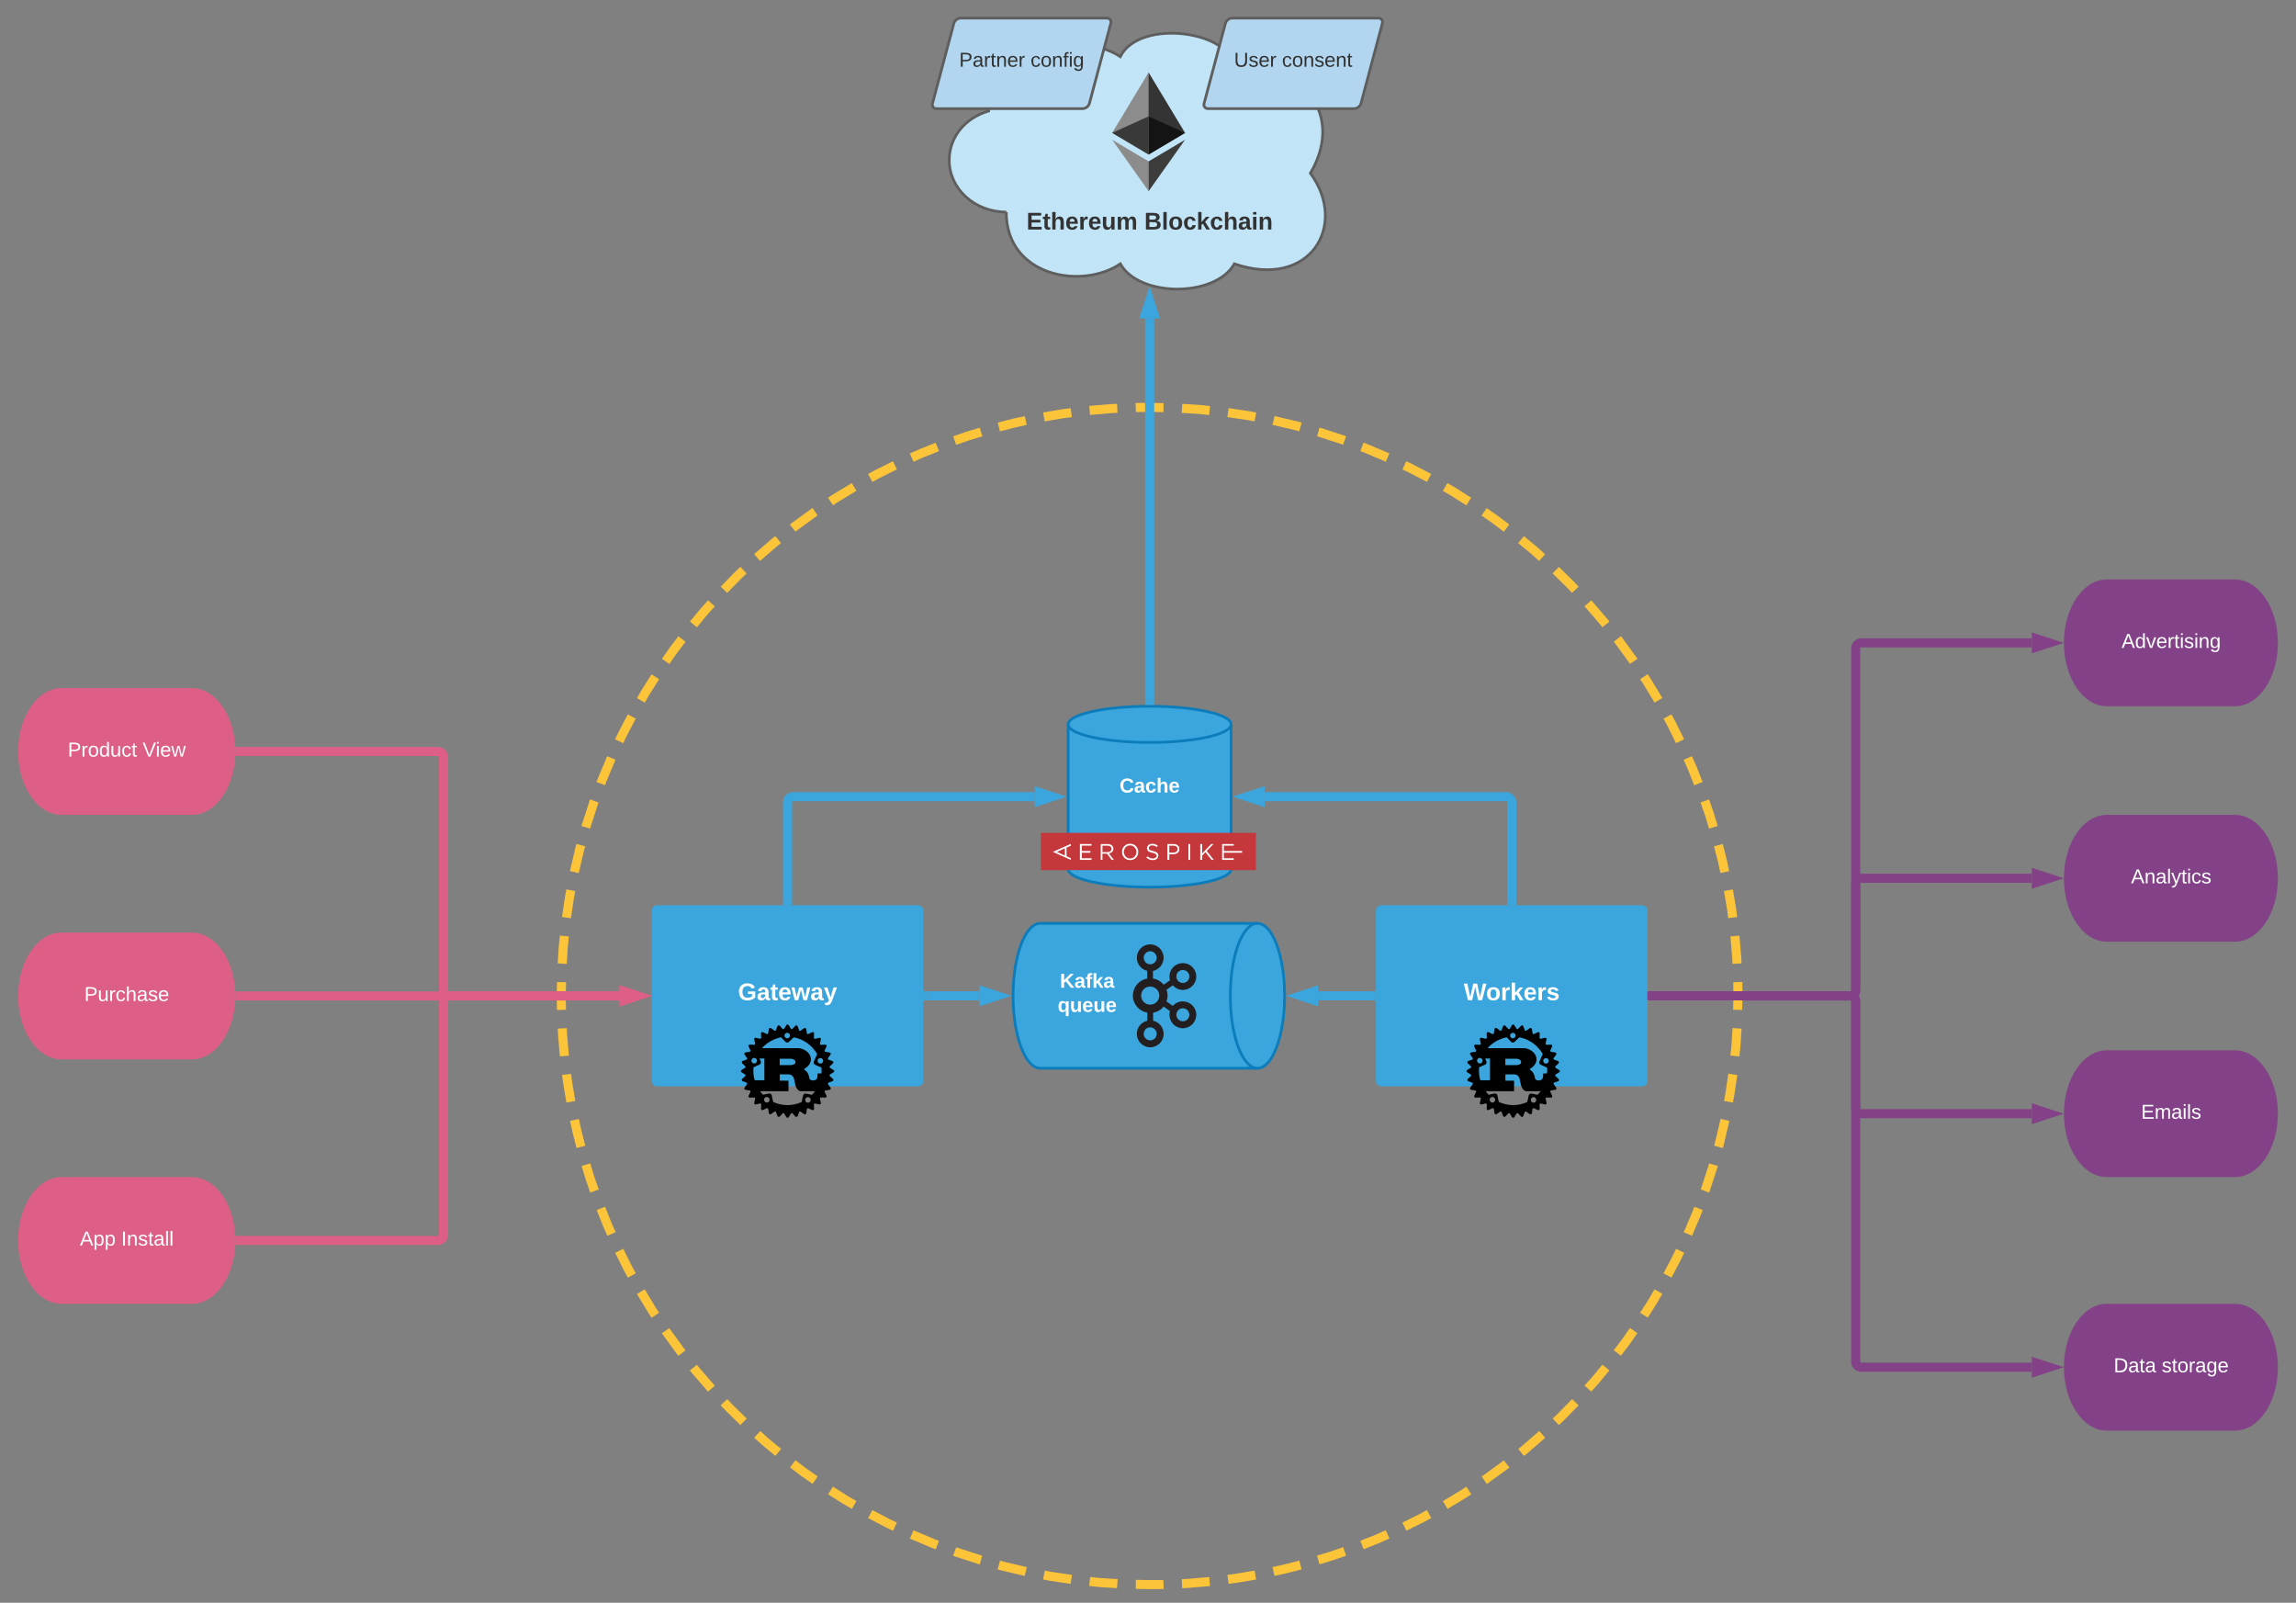 <svg xmlns="http://www.w3.org/2000/svg" xmlns:xlink="http://www.w3.org/1999/xlink" xmlns:lucid="lucid" width="2536.38" height="1770.1"><rect width="100%" height="100%" fill="#808080" stroke="none"/><g transform="translate(-80 500)" lucid:page-tab-id="0_0"><path d="M2000 600c0 359.04-291 650.1-650 650.1S700 959.04 700 600 991-50.1 1350-50.1s650 291.06 650 650.1z" fill-opacity="0"/><path d="M1998.92 635.72l-1.23 19.43-1.17 11.1m-2.32 20.3l-3.33 22.68-1.45 7.57m-3.87 20.05l-5.94 25.34-1.23 4.43m-5.5 19.67l-.53 1.92-8.35 25.7-.57 1.5m-7.12 19.16l-1.73 4.67-9.94 23.64m-8.64 18.5l-3.46 7.32-10.44 19.98m-10.05 17.78l-5.7 9.86-10.3 16.25m-11.38 16.94l-8.5 12.22-9.52 12.55m-12.64 16.05l-11.8 14.27-8.1 9m-13.82 15.03l-15.57 15.9-6.1 5.74m-14.93 13.93L1764 1101.2l-3.65 2.9m-16 12.68l-1.77 1.4-22.1 16.06-.88.58m-17.02 11.3l-4.8 3.2-21.27 12.88m-17.84 9.92l-8 4.4-19.26 9.56m-18.56 8.52l-11.2 4.98-17.08 6.77m-19.17 7.06l-14.4 5.02-14.74 4.45m-19.65 5.55l-17.63 4.52-12.15 2.6m-20.02 4l-21.06 3.56-9.2 1.16m-20.28 2.46l-24.84 2.08-5.7.24m-20.4.85l-1.45.05-13.87.15-15.3-.32m-20.42-.76l-19.4-1.23-11.13-1.18m-20.3-2.3l-22.63-3.35-7.62-1.45m-20.05-3.88l-25.27-5.92-4.5-1.26m-19.67-5.5l-1.84-.5-25.68-8.35-1.6-.6m-19.15-7.1l-4.58-1.7-23.74-10m-18.5-8.64l-7.2-3.4-20.1-10.5m-17.76-10.04l-9.75-5.63-16.37-10.4m-16.96-11.38l-12.1-8.4-12.66-9.62m-16.02-12.64l-14.16-11.72-9.1-8.2m-15.04-13.83l-15.8-15.45-5.83-6.22m-13.93-14.93l-16.87-19.55-3-3.77m-12.68-16l-1.3-1.67-16.07-22.1-.67-1m-11.3-17l-3.12-4.7-12.94-21.38m-9.92-17.85l-4.33-7.88-9.6-19.4m-8.53-18.55l-4.93-11.1-6.8-17.2m-7.06-19.15l-5-14.3-4.46-14.83m-5.55-19.66l-4.5-17.56-2.6-12.22m-4-20.02l-3.56-21-1.16-9.26m-2.46-20.28l-2.08-24.82-.24-5.72m-.85-20.4l-.05-1.45L700 600l.32-15.3m.76-20.42l1.23-19.43 1.17-11.1m2.32-20.3l3.33-22.68 1.45-7.57m3.87-20.05l5.94-25.34 1.23-4.43m5.5-19.67l.53-1.92 8.35-25.7.57-1.5m7.12-19.16l1.73-4.67 9.94-23.64m8.64-18.5l3.46-7.32 10.44-19.98m10.05-17.78l5.7-9.86 10.3-16.25m11.38-16.94l8.5-12.22 9.52-12.55M846 189.64l11.8-14.27 8.1-9m13.82-15.03l15.57-15.9 6.1-5.74m14.93-13.93L936 98.8l3.65-2.9m16-12.68l1.77-1.4 22.1-16.06.88-.58m17.02-11.3l4.8-3.2 21.27-12.88m17.84-9.92l8-4.4 19.26-9.56m18.56-8.52l11.2-4.98 17.08-6.77m19.17-7.06l14.4-5.02 14.74-4.45m19.65-5.55l17.63-4.52 12.15-2.6m20.02-4l21.06-3.56 9.2-1.16m20.28-2.46l24.84-2.08 5.7-.24m20.4-.85l1.45-.05 13.87-.15 15.3.32m20.42.76l19.4 1.23 11.13 1.18m20.3 2.3l22.63 3.35 7.62 1.45m20.05 3.88l25.27 5.92 4.5 1.26m19.67 5.5l1.84.5 25.68 8.35 1.6.6m19.15 7.1l4.58 1.7 23.74 10m18.5 8.64l7.2 3.4 20.1 10.5m17.76 10.04l9.75 5.63 16.37 10.4m16.96 11.38l12.1 8.4 12.66 9.62m16.02 12.64l14.16 11.72 9.1 8.2m15.04 13.83l15.8 15.45 5.83 6.22m13.93 14.93l16.87 19.55 3 3.77m12.68 16l1.3 1.67 16.07 22.1.67 1m11.3 17l3.12 4.7 12.94 21.38m9.92 17.85l4.33 7.88 9.6 19.4m8.53 18.55l4.93 11.1 6.8 17.2m7.06 19.15l5 14.3 4.46 14.83m5.55 19.66l4.5 17.56 2.6 12.22m4 20.02l3.56 21 1.16 9.26m2.46 20.28l2.08 24.82.24 5.72m.85 20.4l.05 1.45.15 13.87-.32 15.3" stroke="#fcc438" stroke-width="10" fill="none"/><path d="M800 505.8c0-3.3 2.7-6 6-6h288c3.3 0 6 2.7 6 6v188c0 3.32-2.7 6-6 6H806c-3.3 0-6-2.68-6-6z" fill="#3aa6dd"/><use xlink:href="#a" transform="matrix(1,0,0,1,812,511.802) translate(83.222 92.833)"/><path d="M345 600h419.55" stroke="#de5f85" stroke-width="10" fill="none"/><path d="M345.13 605h-5.3l.17-5-.18-5h5.3z" fill="#de5f85"/><path d="M783.82 600l-14.27 4.63v-9.27z" stroke="#de5f85" stroke-width="10" fill="#de5f85"/><path d="M1469.12 519.8c16.57 0 30 35.82 30 80s-13.43 80-30 80h-240c-16.57 0-30-35.82-30-80s13.43-80 30-80z" stroke="#0c7cba" stroke-width="3" fill="#3aa6dd"/><path d="M1469.12 679.8c-16.57 0-30-35.82-30-80s13.43-80 30-80" stroke="#0c7cba" stroke-width="3" fill="none"/><path d="M1105 599.8h57.18" stroke="#3aa6dd" stroke-width="10" fill="none"/><path d="M1105.13 604.8H1100v-10h5.13z" fill="#3aa6dd"/><path d="M1181.44 599.8l-14.26 4.64v-9.27z" stroke="#3aa6dd" stroke-width="10" fill="#3aa6dd"/><path d="M1600 505.8c0-3.3 2.7-6 6-6h288c3.3 0 6 2.7 6 6v188c0 3.32-2.7 6-6 6h-288c-3.3 0-6-2.68-6-6z" fill="#3aa6dd"/><use xlink:href="#b" transform="matrix(1,0,0,1,1612,511.802) translate(85 92.833)"/><path d="M1595 599.8h-58.93" stroke="#3aa6dd" stroke-width="10" fill="none"/><path d="M1600 604.8h-5.13v-10h5.13z" fill="#3aa6dd"/><path d="M1516.8 599.8l14.27-4.63v9.27z" stroke="#3aa6dd" stroke-width="10" fill="#3aa6dd"/><path d="M345 330h219c3.3 0 6 2.7 6 6v257.8c0 3.32 2.7 6 6 6h188.55" stroke="#de5f85" stroke-width="10" fill="none"/><path d="M345.13 335h-5.3l.17-5-.18-5h5.3z" fill="#de5f85"/><path d="M783.82 599.8l-14.27 4.64v-9.27z" stroke="#de5f85" stroke-width="10" fill="#de5f85"/><path d="M1440 459.82c0 11.04-40.3 19.98-90 19.98s-90-8.94-90-19.98V299.98c0-11.03 40.3-19.98 90-19.98s90 8.95 90 19.98z" stroke="#0c7cba" stroke-width="3" fill="#3aa6dd"/><path d="M1440 299.98c0 11.03-40.3 19.98-90 19.98s-90-8.95-90-19.98" stroke="#0c7cba" stroke-width="3" fill="none"/><path d="M1191.6-265.8c-34.8 0-63-25.6-63-57.2 0-25.27 17.05-46.58 43.53-54.4-1.53-74.3 103.47-88.6 145.47-60 21-42.9 126-28.6 126 14.3 63-14.3 126 42.9 84 114.4 42 57.2 0 128.7-84 100.1-21 37.18-105 37.18-126 0-42 28.6-126 14.3-126-57.2z" stroke="#5e5e5e" stroke-width="3" fill="#c1e4f7"/><path d="M292 260c26.5 0 48 31.34 48 70s-21.5 70-48 70H148c-26.5 0-48-31.34-48-70s21.5-70 48-70z" fill="#de5f85"/><use xlink:href="#c" transform="matrix(1,0,0,1,105,265) translate(49.877 70.59)"/><use xlink:href="#d" transform="matrix(1,0,0,1,105,265) translate(132.531 70.59)"/><path d="M292 800c26.5 0 48 31.34 48 70s-21.5 70-48 70H148c-26.5 0-48-31.34-48-70s21.5-70 48-70z" fill="#de5f85"/><use xlink:href="#e" transform="matrix(1,0,0,1,105,805) translate(63.21 70.59)"/><use xlink:href="#f" transform="matrix(1,0,0,1,105,805) translate(108.889 70.59)"/><path d="M345 870h219c3.3 0 6-2.7 6-6V605.8c0-3.3 2.7-6 6-6h188.55" stroke="#de5f85" stroke-width="10" fill="none"/><path d="M345.13 875h-5.3l.17-5-.18-5h5.3z" fill="#de5f85"/><path d="M783.82 599.8l-14.27 4.64v-9.27z" stroke="#de5f85" stroke-width="10" fill="#de5f85"/><path d="M292 530c26.5 0 48 31.34 48 70s-21.5 70-48 70H148c-26.5 0-48-31.34-48-70s21.5-70 48-70z" fill="#de5f85"/><use xlink:href="#g" transform="matrix(1,0,0,1,105,535) translate(68.117 70.59)"/><path d="M1133.72-474.2c.85-3.2 4.23-5.8 7.54-5.8h161.34c3.3 0 5.3 2.6 4.45 5.8l-23.58 88.4c-.85 3.2-4.23 5.8-7.54 5.8H1114.6c-3.32 0-5.3-2.6-4.46-5.8z" stroke="#5e5e5e" stroke-width="3" fill="#b2d6ef"/><use xlink:href="#h" transform="matrix(1,0,0,1,1113.596,-475) translate(25.962 48.715)"/><use xlink:href="#i" transform="matrix(1,0,0,1,1113.596,-475) translate(104.851 48.715)"/><path d="M1433.72-474.2c.85-3.2 4.23-5.8 7.54-5.8h161.34c3.3 0 5.3 2.6 4.45 5.8l-23.58 88.4c-.85 3.2-4.23 5.8-7.54 5.8H1414.6c-3.32 0-5.3-2.6-4.46-5.8z" stroke="#5e5e5e" stroke-width="3" fill="#b2d6ef"/><use xlink:href="#j" transform="matrix(1,0,0,1,1413.596,-475) translate(29.635 48.715)"/><use xlink:href="#k" transform="matrix(1,0,0,1,1413.596,-475) translate(82.598 48.715)"/><path d="M950 494.8V385.9c0-3.3 2.7-6 6-6h267.05" stroke="#3aa6dd" stroke-width="10" fill="none"/><path d="M955 499.8h-10v-5.13h10z" fill="#3aa6dd"/><path d="M1242.32 379.9l-14.27 4.64v-9.27z" stroke="#3aa6dd" stroke-width="10" fill="#3aa6dd"/><path d="M1750 494.8V385.9c0-3.3-2.7-6-6-6h-267.05" stroke="#3aa6dd" stroke-width="10" fill="none"/><path d="M1755 499.8h-10v-5.13h10z" fill="#3aa6dd"/><path d="M1457.68 379.9l14.27-4.63v9.27z" stroke="#3aa6dd" stroke-width="10" fill="#3aa6dd"/><path d="M2549.1 140c26.1 0 47.28 31.34 47.28 70s-21.17 70-47.28 70h-141.82c-26.1 0-47.28-31.34-47.28-70s21.17-70 47.28-70z" fill="#834187"/><use xlink:href="#l" transform="matrix(1,0,0,1,2365,145) translate(58.654 70.59)"/><path d="M2549.1 400c26.1 0 47.28 31.34 47.28 70s-21.17 70-47.28 70h-141.82c-26.1 0-47.28-31.34-47.28-70s21.17-70 47.28-70z" fill="#834187"/><use xlink:href="#m" transform="matrix(1,0,0,1,2365,405) translate(69.117 70.59)"/><path d="M2549.1 660c26.1 0 47.28 31.34 47.28 70s-21.17 70-47.28 70h-141.82c-26.1 0-47.28-31.34-47.28-70s21.17-70 47.28-70z" fill="#834187"/><use xlink:href="#n" transform="matrix(1,0,0,1,2365,665) translate(80.259 70.59)"/><path d="M1905 599.8h219c3.3 0 6-2.68 6-6V216c0-3.3 2.7-6 6-6h188.55" stroke="#834187" stroke-width="10" fill="none"/><path d="M1905.13 604.8H1900v-10h5.13z" fill="#834187"/><path d="M2343.82 210l-14.27 4.64v-9.28z" stroke="#834187" stroke-width="10" fill="#834187"/><path d="M2010 600h114c3.3 0 6-2.7 6-6V476c0-3.3 2.7-6 6-6h188.55" stroke="#834187" stroke-width="10" fill="none"/><path d="M2010.13 605h-5.23l.1-4.97-.05-5.03h5.18z" fill="#834187"/><path d="M2343.82 470l-14.27 4.64v-9.28z" stroke="#834187" stroke-width="10" fill="#834187"/><path d="M1905 599.8h219c3.3 0 6 2.7 6 6V724c0 3.3 2.7 6 6 6h188.55" stroke="#834187" stroke-width="10" fill="none"/><path d="M1905.13 604.8H1900v-10h5.13z" fill="#834187"/><path d="M2343.82 730l-14.27 4.64v-9.28z" stroke="#834187" stroke-width="10" fill="#834187"/><path d="M1348.86-420l-.88 3.02v86.7l.88.9 40.27-23.86-40.27-66.76z" stroke="#000" stroke-opacity="0" fill="#343434"/><path d="M1348.86-420l-40.26 66.76 40.26 23.87V-420z" stroke="#000" stroke-opacity="0" fill="#8c8c8c"/><path d="M1348.86-321.77l-.48.53v30.95l.48 1.45 40.27-56.8-40.27 23.88z" stroke="#000" stroke-opacity="0" fill="#3c3c3b"/><path d="M1348.86-288.85v-32.92l-40.26-23.87 40.26 56.8z" stroke="#000" stroke-opacity="0" fill="#8c8c8c"/><path d="M1348.86-329.37l40.27-23.87-40.27-18.23v42.1z" stroke="#000" stroke-opacity="0" fill="#141414"/><path d="M1308.6-353.24l40.26 23.87v-42.1l-40.26 18.23z" stroke="#000" stroke-opacity="0" fill="#393939"/><path d="M1350 273.5v-421.7" stroke="#3aa6dd" stroke-width="10" fill="none"/><path d="M1355 278.64l-5-.14-5 .04v-5.17h10z" fill="#3aa6dd"/><path d="M1350-167.48l4.64 14.27h-9.28z" stroke="#3aa6dd" stroke-width="10" fill="#3aa6dd"/><path d="M1200-282.85c0-3.3 2.7-6 6-6h288c3.3 0 6 2.7 6 6v62c0 3.3-2.7 6-6 6h-288c-3.3 0-6-2.7-6-6z" stroke="#000" stroke-opacity="0" stroke-width="3" fill="#fff" fill-opacity="0"/><use xlink:href="#o" transform="matrix(1,0,0,1,1205,-283.849) translate(8.963 37.333)"/><use xlink:href="#p" transform="matrix(1,0,0,1,1205,-283.849) translate(139.111 37.333)"/><path d="M1000.86 681.82l-4.33-2.7c0-.4-.1-.8-.1-1.22l3.7-3.5c.42-.42.52-.94.42-1.35-.1-.52-.4-.93-.93-1.14l-4.74-1.74c-.1-.4-.2-.83-.42-1.24l3-4.13c.3-.42.4-1.04.2-1.45-.2-.52-.62-.83-1.13-.93l-5.06-.83c-.2-.42-.4-.73-.62-1.14l2.17-4.64c.2-.42.1-1.03-.1-1.45-.3-.4-.83-.62-1.34-.62l-5.06.2c-.3-.4-.62-.7-.83-1.02l1.13-4.95c.1-.52 0-1.04-.4-1.35-.32-.4-.84-.5-1.35-.4l-4.96 1.13c-.3-.3-.72-.52-1.03-.83l.2-5.05c0-.52-.2-1.04-.62-1.35-.52-.2-1.03-.3-1.55-.1l-4.54 2.17c-.42-.2-.83-.4-1.14-.62l-.83-5.06c-.1-.5-.4-.92-.93-1.13-.5-.22-1.03-.1-1.44.2l-4.13 3c-.4-.22-.82-.32-1.23-.43l-1.76-4.74c-.2-.52-.62-.83-1.13-.93-.4-.1-1.02 0-1.33.4l-3.5 3.73c-.42 0-.84-.1-1.25-.1l-2.68-4.34c-.2-.42-.72-.73-1.24-.73s-1.03.3-1.24.72l-2.68 4.32c-.4 0-.93.1-1.34.1l-3.4-3.7c-.42-.42-.93-.52-1.45-.42-.53.1-.94.4-1.04.93l-1.86 4.74c-.4.1-.72.2-1.13.42l-4.13-3c-.4-.3-1.03-.42-1.44-.2-.52.2-.83.6-.93 1.12l-.83 5.06c-.4.2-.72.4-1.13.62l-4.64-2.17c-.4-.2-.92-.1-1.44.1-.4.3-.62.83-.62 1.35l.2 5.05c-.4.3-.7.52-1.02.83l-4.96-1.14c-.5-.1-1.03 0-1.44.4-.3.32-.52.84-.3 1.36l1.13 4.95c-.3.3-.5.62-.82 1.03l-5.06-.2c-.5 0-1.03.2-1.34.6-.3.43-.3 1.04-.1 1.46l2.17 4.64c-.2.4-.42.72-.62 1.13l-5.06.82c-.5.1-.93.4-1.13.93-.2.4-.1 1.03.2 1.44l2.9 4.12c-.1.4-.2.83-.32 1.24l-4.74 1.75c-.52.22-.83.63-.93 1.15-.1.4 0 .93.4 1.34l3.73 3.5c0 .4-.1.82-.1 1.23l-4.34 2.7c-.4.2-.72.7-.72 1.22s.3 1.04.72 1.24l4.33 2.68c0 .4.1.82.1 1.34l-3.7 3.4c-.42.4-.52.93-.42 1.45.1.4.4.92.93 1.03l4.74 1.75.3 1.24-2.88 4.12c-.3.4-.4 1.03-.2 1.44.2.52.62.83 1.13.93l5.06.8c.2.43.4.74.62 1.15l-2.17 4.64c-.2.4-.1 1.02.1 1.44.3.4.83.62 1.34.62l5.06-.2c.3.4.52.7.83 1.02l-1.13 4.95c-.1.52 0 1.04.4 1.35.32.4.84.5 1.35.4l4.96-1.13c.3.3.6.52 1.03.83l-.2 5.05c0 .52.2 1.04.62 1.35.4.2 1.03.3 1.44.1l4.65-2.17c.42.22.73.42 1.14.63l.83 5.06c.1.5.4.9.93 1.12.4.2 1.03.1 1.44-.2l4.13-2.9c.4.1.82.2 1.23.32l1.76 4.74c.2.52.62.83 1.03.93.5.1 1.02 0 1.43-.4l3.5-3.72c.42 0 .84.1 1.25.1l2.68 4.34c.2.4.72.72 1.24.72s1.03-.3 1.24-.72l2.68-4.33c.4 0 .83-.12 1.34-.12l3.4 3.72c.42.4.93.5 1.45.4.42-.1.94-.4 1.04-.92l1.76-4.74 1.23-.3 4.13 2.87c.4.32 1.03.43 1.44.22.52-.2.83-.62.93-1.13l.83-5.07c.4-.2.72-.4 1.13-.62l4.64 2.18c.4.2 1.03.1 1.44-.1.4-.3.62-.83.62-1.35l-.2-5.05c.4-.3.7-.52 1.02-.83l4.96 1.14c.5.1 1.03 0 1.44-.42.3-.3.52-.83.3-1.35l-1.13-4.95c.3-.3.5-.62.82-1.03l5.06.2c.5 0 1.03-.2 1.34-.6.3-.43.3-1.04.1-1.46l-2.17-4.65c.2-.4.42-.72.62-1.14l5.06-.8c.5-.1.93-.42 1.13-.94.2-.4.1-1.03-.2-1.44l-2.9-4.13c.1-.42.2-.84.32-1.25l4.74-1.75c.52-.1.83-.62.93-1.03.1-.52 0-1.04-.4-1.45l-3.73-3.4c0-.52.1-.93.1-1.34l4.34-2.7c.4-.2.72-.7.72-1.23 0-.5-.3-1.03-.72-1.23zm-29 36c-1.64-.4-2.67-2.06-2.36-3.7.4-1.66 1.96-2.7 3.6-2.38 1.66.4 2.8 2.06 2.38 3.7-.3 1.66-1.96 2.7-3.6 2.38zm-1.43-10c-1.55-.3-3 .62-3.3 2.16l-1.55 7.12c-4.75 2.17-10.1 3.4-15.58 3.4-5.67 0-11.04-1.23-15.9-3.5l-1.53-7.22c-.3-1.45-1.86-2.48-3.3-2.07l-6.4 1.35c-1.14-1.23-2.27-2.47-3.2-3.92h30.85c.3 0 .5 0 .5-.3v-10.94c0-.32-.2-.42-.5-.42h-9.08v-6.92h9.8c.82 0 4.74.2 5.98 5.16.4 1.55 1.24 6.5 1.86 8.05.5 1.86 2.9 5.36 5.36 5.36h15.48c.1 0 .3 0 .5-.1-1.02 1.55-2.26 2.9-3.5 4.13l-6.5-1.34zm-42.7 9.8c-1.66.4-3.3-.72-3.62-2.37-.4-1.66.62-3.3 2.28-3.62 1.75-.4 3.3.73 3.7 2.38.32 1.66-.7 3.3-2.36 3.62zm-11.77-47.46c.72 1.55 0 3.4-1.55 4.13-1.54.6-3.3 0-4.02-1.56-.72-1.55 0-3.4 1.55-4.13 1.55-.6 3.3.1 4.03 1.56zm-3.62 8.56l6.6-2.9c1.45-.6 2.07-2.26 1.45-3.7l-1.35-3.1h5.37v24.04H913.7c-1.05-3.3-1.46-6.7-1.46-10.3 0-1.36 0-2.8.2-4.04zm29-2.37v-7.02h12.8c.6 0 4.63.73 4.63 3.72 0 2.47-3.1 3.3-5.57 3.3h-11.87zm46.2 6.4c0 .92 0 1.85-.1 2.78h-3.8c-.42 0-.52.3-.52.72V688c0 4.13-2.38 5.06-4.44 5.27-1.96.3-4.23-.83-4.44-1.96-1.13-6.6-3.1-7.94-6.2-10.4 3.83-2.38 7.75-5.9 7.75-10.74 0-5.16-3.52-8.36-5.9-9.9-3.4-2.28-7.1-2.7-8.14-2.7h-40.03c5.47-6.08 12.9-10.3 21.15-11.96l4.75 4.96c1.03 1.13 2.78 1.23 3.92.1l5.26-5.06c11.05 2.07 20.44 8.98 25.9 18.47l-3.6 8.15c-.73 1.45 0 3.1 1.33 3.72l7.02 3.1c.1 1.23.2 2.47.2 3.7zm-40.02-41.27c1.24-1.14 3.2-1.14 4.34.1 1.23 1.24 1.13 3.2-.1 4.33-1.14 1.15-3.1 1.15-4.34-.1-1.13-1.23-1.03-3.2.1-4.32zm35.9 28.88c.73-1.54 2.48-2.27 4.03-1.54 1.55.62 2.27 2.47 1.65 4.02-.72 1.55-2.58 2.27-4.13 1.55-1.54-.63-2.16-2.5-1.54-4.04z" stroke="#000" stroke-opacity="0" stroke-width="1.36"/><path d="M1386.66 605.94c-4.4 0-8.4 1.93-11.06 5l-7-4.9c.77-2.03 1.2-4.2 1.2-6.47 0-2.27-.43-4.43-1.13-6.47l6.93-4.9c2.73 3.08 6.65 5.12 11.06 5.12 8.2 0 14.84-6.7 14.84-14.9 0-8.17-6.65-14.76-14.84-14.76-8.12 0-14.77 6.6-14.77 14.77 0 1.48.2 2.96.62 4.2l-7 4.9c-2.87-3.53-7.07-6.14-11.83-6.82v-8.4c6.7-1.37 11.75-7.4 11.75-14.55 0-8.18-6.65-14.78-14.84-14.78-8.1 0-14.76 6.6-14.76 14.78 0 7.05 4.9 12.96 11.48 14.43v8.53c-8.96 1.6-15.82 9.44-15.82 18.87 0 9.44 6.93 17.28 15.96 18.87v8.87c-6.65 1.48-11.62 7.4-11.62 14.55 0 8.2 6.65 14.78 14.77 14.78 8.2 0 14.85-6.6 14.85-14.78 0-7.16-4.97-13.07-11.62-14.54v-8.86c4.76-.9 8.6-3.07 11.62-6.82l7 5c-.35 1.25-.56 2.62-.56 4.1 0 8.18 6.64 14.88 14.76 14.88 8.2 0 14.84-6.7 14.84-14.9 0-8.17-6.65-14.76-14.84-14.76zm0-34.67c4 0 7.2 3.2 7.2 7.16 0 3.98-3.2 7.16-7.2 7.16-3.92 0-7.14-3.2-7.14-7.17 0-3.97 3.22-7.16 7.14-7.16zm-43.2-13.52c0-3.86 3.23-7.16 7.15-7.16 4 0 7.22 3.3 7.22 7.15 0 3.98-3.22 7.27-7.2 7.27-3.93 0-7.15-3.3-7.15-7.27zm14.36 84.1c0 3.87-3.22 7.16-7.2 7.16-3.93 0-7.15-3.28-7.15-7.15 0-3.97 3.22-7.27 7.14-7.27 4 0 7.22 3.3 7.22 7.27zm-7.2-32.27c-5.54 0-10.02-4.55-10.02-10 0-5.57 4.48-10 10-10 5.54 0 10.1 4.43 10.1 10 0 5.45-4.56 10-10.1 10zm36.04 18.3c-3.92 0-7.14-3.2-7.14-7.17 0-3.96 3.22-7.15 7.14-7.15 4 0 7.2 3.2 7.2 7.16 0 4-3.2 7.17-7.2 7.17z" stroke="#000" stroke-opacity="0" stroke-width=".6" fill="#231f20"/><path d="M1230 461h237.35v-41.2H1230V461z" stroke="#000" stroke-opacity="0" fill="#c4373a"/><path d="M1256.35 436.9l-8.8 4 8.8 4v-8zm-11.16 4.86l-2.15-.86 2.14-1 17.8-7.94v2.1l-4.76 2.06v9.56l4.75 2.06v2l-17.8-7.98zM1272.96 432.16h12.82v1.8h-10.68v5.95h9.5v1.86h-9.5v6.1h10.68v1.8h-12.82v-17.5zM1303.34 441.1c.7 0 1.2-.08 1.9-.25.47-.16.95-.4 1.42-.74.24-.28.72-.65.95-1.1.25-.45.25-.95.25-1.52v-.04c0-1.08-.24-1.94-1.2-2.56-.7-.58-1.9-.9-3.3-.9h-5.47v7.12h5.46zm-7.36-8.94h7.6c.95 0 1.9.17 2.85.45.95.34 1.66.76 2.13 1.3.48.45.7.94.95 1.52.25.6.5 1.23.5 1.93v.04c0 .74-.25 1.35-.5 1.97-.23.58-.46 1.07-.94 1.48-.47.42-.95.8-1.66 1.08-.47.24-1.2.45-1.9.57l5.46 7.17h-2.37l-5.23-6.8h-5v6.8h-1.9v-17.5zM1328.5 448.15c.95 0 1.9-.17 2.6-.58.96-.37 1.67-.86 2.38-1.52.48-.66.95-1.4 1.43-2.27.25-.87.48-1.8.48-2.8v-.04c0-1.03-.23-1.98-.47-2.85-.47-.87-.94-1.65-1.65-2.27-.48-.66-1.2-1.2-2.14-1.57-.7-.37-1.65-.57-2.84-.57-.95 0-1.9.15-2.6.56-.96.37-1.67.87-2.15 1.53-.7.65-1.17 1.4-1.4 2.25-.48.87-.72 1.82-.72 2.8v.1c0 .98.24 1.92.7 2.8.25.85.72 1.64 1.43 2.25.5.66 1.2 1.2 2.15 1.57.95.37 1.66.58 2.85.58m-.24 1.8c-1.18 0-2.37-.2-3.56-.7-1.2-.48-2.13-1.14-2.85-1.97-.7-.82-1.42-1.77-1.9-2.88-.23-1.07-.47-2.23-.47-3.42v-.04c0-1.24.24-2.4.47-3.46.48-1.12 1.2-2.06 1.9-2.93.95-.82 1.9-1.48 2.85-1.98 1.2-.45 2.38-.7 3.8-.7 1.2 0 2.37.2 3.56.7 1.2.5 2.14 1.16 2.85 1.98.72.83 1.43 1.77 1.9 2.9.48 1.06.48 2.2.48 3.4.24.05.24.05 0 .1 0 1.18 0 2.34-.47 3.4-.47 1.12-1.18 2.07-1.9 2.9-.7.86-1.65 1.52-2.84 2-1.2.46-2.37.7-3.8.7M1353.66 449.92c-1.43 0-2.85-.2-4.04-.7-1.18-.45-2.13-1.16-3.32-2.1l1.42-1.44c.72.82 1.67 1.44 2.62 1.85.94.4 2.13.62 3.32.62 1.18 0 2.13-.3 2.85-.83.72-.57 1.2-1.27 1.2-2.14v-.04c0-.4-.24-.78-.24-1.1-.24-.34-.48-.63-.72-.88-.47-.3-.95-.53-1.42-.74-.7-.2-1.42-.4-2.37-.62-.95-.2-1.9-.5-2.6-.74-.73-.3-1.44-.66-1.9-1.03-.5-.4-.73-.86-.96-1.4-.25-.54-.5-1.2-.5-1.9v-.04c0-.7.25-1.32.5-1.9.22-.62.7-1.1 1.17-1.53.48-.4 1.2-.78 1.9-.98.7-.26 1.43-.4 2.38-.4 1.18 0 2.37.18 3.32.55.95.37 1.9.9 2.85 1.6l-1.2 1.53c-.94-.66-1.65-1.15-2.6-1.44-.7-.3-1.66-.45-2.6-.45-1.2 0-1.9.27-2.62.8-.7.55-.95 1.2-.95 2.03V437.67c.24.34.47.63.95.92.24.24.7.48 1.42.73.48.2 1.43.45 2.38.62 1.9.45 3.32 1.03 4.27 1.8.95.8 1.42 1.82 1.42 3.18v.04c0 .75-.25 1.45-.48 2.02-.24.6-.7 1.15-1.2 1.56-.46.45-1.18.78-1.9 1.03-.7.2-1.65.32-2.36.32M1375.97 441.68c.7 0 1.42-.08 2.13-.3.48-.15.95-.44 1.43-.77.47-.32.7-.73.95-1.23.24-.45.47-1 .47-1.56v-.04c0-1.23-.47-2.18-1.42-2.8-.7-.66-1.9-1-3.32-1h-4.5v7.72h4.27zm-6.4-9.52h6.64c.96 0 1.9.13 2.85.37.72.3 1.43.62 1.9 1.1.72.5 1.2 1.1 1.43 1.75.23.7.47 1.48.47 2.34v.04c0 .95-.24 1.78-.47 2.48-.48.74-.95 1.32-1.66 1.8-.48.5-1.2.83-2.14 1.08-.7.25-1.66.37-2.6.37h-4.28v6.17h-2.14v-17.5zM1392.82 432.16h1.9v17.5h-1.9v-17.5zM1405.87 432.16h2.14v10.47l9.98-10.47h2.6l-7.58 7.66 7.83 9.85h-2.38l-6.88-8.5-3.56 3.8v4.7h-2.13v-17.5zM1430.08 432.16h12.82v1.8h-10.92v5.95h20.18v1.86h-20.18v6.1h10.92v1.8h-12.82v-17.5z" stroke="#000" stroke-opacity="0" fill="#fff"/><path d="M1230 346c0-3.3 2.7-6 6-6h228c3.3 0 6 2.7 6 6v48c0 3.3-2.7 6-6 6h-228c-3.3 0-6-2.7-6-6z" stroke="#000" stroke-opacity="0" stroke-width="3" fill="#fff" fill-opacity="0"/><use xlink:href="#q" transform="matrix(1,0,0,1,1235,345) translate(81.728 30.278)"/><path d="M1200 574.13c0-3.3 2.7-6 6-6h149.75c3.32 0 6 2.7 6 6v51.34c0 3.3-2.68 6-6 6H1206c-3.3 0-6-2.7-6-6z" stroke="#000" stroke-opacity="0" stroke-width="3" fill="#fff" fill-opacity="0"/><use xlink:href="#r" transform="matrix(1,0,0,1,1205,573.135) translate(45.815 17.778)"/><use xlink:href="#s" transform="matrix(1,0,0,1,1205,573.135) translate(43.377 44.444)"/><path d="M1802.44 681.82l-4.33-2.7c0-.4-.1-.8-.1-1.22l3.72-3.5c.4-.42.52-.94.4-1.35-.1-.52-.4-.93-.92-1.14l-4.74-1.74c-.1-.4-.2-.83-.4-1.24l2.98-4.13c.3-.42.4-1.04.2-1.45-.2-.52-.6-.83-1.13-.93l-5.05-.83c-.2-.42-.4-.73-.6-1.14l2.15-4.64c.2-.42.1-1.03-.1-1.45-.3-.4-.83-.62-1.34-.62l-5.06.2c-.3-.4-.62-.7-.82-1.02l1.13-4.95c.12-.52 0-1.04-.4-1.35-.3-.4-.83-.5-1.34-.4l-4.95 1.13c-.3-.3-.72-.52-1.03-.83l.2-5.05c0-.52-.2-1.04-.6-1.35-.52-.2-1.04-.3-1.56-.1l-4.52 2.17c-.42-.2-.83-.4-1.14-.62l-.82-5.06c-.1-.5-.42-.92-.93-1.13-.53-.22-1.04-.1-1.46.2l-4.12 3c-.42-.22-.83-.32-1.24-.43l-1.76-4.74c-.2-.52-.6-.83-1.13-.93-.42-.1-1.04 0-1.35.4l-3.5 3.73c-.42 0-.83-.1-1.25-.1l-2.68-4.34c-.2-.42-.72-.73-1.24-.73-.5 0-1.03.3-1.24.72l-2.68 4.32c-.4 0-.93.1-1.34.1l-3.4-3.7c-.42-.42-.93-.52-1.45-.42-.5.1-.93.4-1.03.93l-1.86 4.74c-.4.1-.72.2-1.13.42l-4.13-3c-.4-.3-1.03-.42-1.44-.2-.52.2-.83.6-.93 1.12l-.83 5.06c-.4.2-.72.4-1.13.62l-4.65-2.17c-.42-.2-.93-.1-1.45.1-.4.3-.62.83-.62 1.35l.2 5.05c-.4.3-.7.52-1.02.83l-4.95-1.14c-.5-.1-1.03 0-1.44.4-.3.32-.5.84-.3 1.36l1.13 4.95c-.32.3-.53.62-.84 1.03l-5.05-.2c-.5 0-1.02.2-1.33.6-.3.43-.3 1.04-.1 1.46l2.16 4.64c-.2.4-.4.72-.62 1.13l-5.04.82c-.52.1-.93.4-1.14.93-.2.4-.1 1.03.2 1.44l2.9 4.12-.3 1.24-4.76 1.75c-.52.22-.83.63-.93 1.15-.1.4 0 .93.4 1.34l3.73 3.5c0 .4-.1.82-.1 1.23l-4.34 2.7c-.4.2-.72.7-.72 1.22s.3 1.04.72 1.24l4.34 2.68c0 .4.1.82.1 1.34l-3.72 3.4c-.4.4-.5.93-.4 1.45.1.4.4.92.92 1.03l4.75 1.75c.1.4.2.83.32 1.24l-2.9 4.12c-.3.4-.4 1.03-.2 1.44.2.52.62.83 1.14.93l5.05.8c.22.43.42.74.63 1.15l-2.17 4.64c-.2.4-.1 1.02.1 1.44.32.4.83.62 1.35.62l5.06-.2c.3.4.52.7.83 1.02l-1.15 4.95c-.1.52 0 1.04.42 1.35.3.4.82.5 1.34.4l4.96-1.13c.3.3.62.52 1.03.83l-.22 5.05c0 .52.2 1.04.62 1.35.42.2 1.03.3 1.45.1l4.64-2.17c.4.22.7.42 1.12.63l.83 5.06c.1.5.4.9.93 1.12.4.2 1.03.1 1.44-.2l4.13-2.9c.4.1.82.2 1.24.32l1.74 4.74c.2.52.62.83 1.03.93.52.1 1.03 0 1.45-.4l3.5-3.72c.42 0 .83.1 1.24.1l2.68 4.34c.2.4.73.72 1.24.72.52 0 1.03-.3 1.24-.72l2.68-4.33c.42 0 .83-.12 1.34-.12l3.4 3.72c.42.4.94.5 1.45.4.4-.1.92-.4 1.02-.92l1.76-4.74 1.24-.3 4.12 2.87c.42.32 1.03.43 1.45.22.5-.2.8-.62.92-1.13l.82-5.07c.4-.2.72-.4 1.14-.62l4.64 2.18c.4.2 1.03.1 1.44-.1.4-.3.62-.83.62-1.35l-.2-5.05c.4-.3.72-.52 1.03-.83l4.96 1.14c.5.1 1.03 0 1.44-.42.3-.3.52-.83.3-1.35l-1.12-4.95c.3-.3.5-.62.82-1.03l5.06.2c.5 0 1.03-.2 1.34-.6.3-.43.3-1.04.1-1.46l-2.16-4.65c.2-.4.4-.72.6-1.14l5.07-.8c.53-.1.94-.42 1.14-.94.2-.4.1-1.03-.2-1.44l-2.9-4.13.32-1.25 4.74-1.75c.52-.1.83-.62.93-1.03.1-.52 0-1.04-.4-1.45l-3.72-3.4c0-.52.1-.93.1-1.34l4.34-2.7c.42-.2.72-.7.72-1.23 0-.5-.3-1.03-.72-1.23zm-29 36c-1.64-.4-2.67-2.06-2.36-3.7.4-1.66 1.96-2.7 3.6-2.38 1.66.4 2.8 2.06 2.38 3.7-.3 1.66-1.96 2.7-3.6 2.38zm-1.43-10c-1.54-.3-2.98.62-3.3 2.16l-1.54 7.12c-4.75 2.17-10.1 3.4-15.58 3.4-5.67 0-11.04-1.23-15.9-3.5l-1.53-7.22c-.3-1.45-1.86-2.48-3.3-2.07l-6.4 1.35c-1.13-1.23-2.27-2.47-3.2-3.92h30.85c.3 0 .5 0 .5-.3v-10.94c0-.32-.2-.42-.5-.42h-9.08v-6.92h9.8c.83 0 4.75.2 5.98 5.16.42 1.55 1.24 6.5 1.86 8.05.52 1.86 2.9 5.36 5.37 5.36h15.47c.1 0 .3 0 .52-.1-1.04 1.55-2.27 2.9-3.5 4.13l-6.5-1.34zm-42.7 9.8c-1.65.4-3.3-.72-3.6-2.37-.42-1.66.6-3.3 2.26-3.62 1.75-.4 3.3.73 3.7 2.38.32 1.66-.7 3.3-2.36 3.62zm-11.76-47.46c.72 1.55 0 3.4-1.55 4.13-1.56.6-3.3 0-4.03-1.56-.73-1.55 0-3.4 1.54-4.13 1.56-.6 3.32.1 4.04 1.56zm-3.6 8.56l6.6-2.9c1.43-.6 2.05-2.26 1.43-3.7l-1.34-3.1h5.37v24.04h-10.73c-1.03-3.3-1.45-6.7-1.45-10.3 0-1.36 0-2.8.2-4.04zm28.98-2.37v-7.02h12.8c.6 0 4.63.73 4.63 3.72 0 2.47-3.1 3.3-5.57 3.3h-11.86zm46.2 6.4c0 .92 0 1.85-.1 2.78h-3.8c-.42 0-.52.3-.52.72V688c0 4.13-2.37 5.06-4.44 5.27-1.96.3-4.23-.83-4.43-1.96-1.14-6.6-3.1-7.94-6.2-10.4 3.82-2.38 7.74-5.9 7.74-10.74 0-5.16-3.5-8.36-5.88-9.9-3.4-2.28-7.13-2.7-8.16-2.7h-40.02c5.46-6.08 12.9-10.3 21.14-11.96l4.75 4.96c1.04 1.13 2.8 1.23 3.93.1l5.26-5.06c11.03 2.07 20.42 8.98 25.9 18.47l-3.63 8.15c-.72 1.45 0 3.1 1.35 3.72l7 3.1c.1 1.23.22 2.47.22 3.7zm-40-41.27c1.22-1.14 3.18-1.14 4.32.1 1.24 1.24 1.13 3.2-.1 4.33-1.14 1.15-3.1 1.15-4.34-.1-1.13-1.23-1.03-3.2.1-4.32zm35.9 28.88c.7-1.54 2.46-2.27 4-1.54 1.56.62 2.28 2.47 1.66 4.02-.72 1.55-2.58 2.27-4.12 1.55-1.55-.63-2.17-2.5-1.55-4.04z" stroke="#000" stroke-opacity="0" stroke-width="1.36"/><path d="M2549.1 940c26.1 0 47.28 31.34 47.28 70s-21.17 70-47.28 70h-141.82c-26.1 0-47.28-31.34-47.28-70s21.17-70 47.28-70z" fill="#834187"/><g><use xlink:href="#t" transform="matrix(1,0,0,1,2365,945) translate(49.981 70.59)"/><use xlink:href="#u" transform="matrix(1,0,0,1,2365,945) translate(103.006 70.59)"/></g><path d="M1905 599.8h219c3.3 0 6 2.7 6 6V1004c0 3.3 2.7 6 6 6h188.55" stroke="#834187" stroke-width="10" fill="none"/><path d="M1905.13 604.8H1900v-10h5.13z" fill="#834187"/><path d="M2343.82 1010l-14.27 4.64v-9.28z" stroke="#834187" stroke-width="10" fill="#834187"/><defs><path fill="#fff" d="M67-125c0 54 23 88 75 88 28 0 53-7 68-21v-34h-60v-39h108v91C232-14 192 4 140 4 58 4 20-42 15-125 8-236 126-280 215-234c19 10 29 26 37 47l-47 15c-11-23-29-39-63-39-53 1-75 33-75 86" id="v"/><path fill="#fff" d="M133-34C117-15 103 5 69 4 32 3 11-16 11-54c-1-60 55-63 116-61 1-26-3-47-28-47-18 1-26 9-28 27l-52-2c7-38 36-58 82-57s74 22 75 68l1 82c-1 14 12 18 25 15v27c-30 8-71 5-69-32zm-48 3c29 0 43-24 42-57-32 0-66-3-65 30 0 17 8 27 23 27" id="w"/><path fill="#fff" d="M115-3C79 11 28 4 28-45v-112H4v-33h27l15-45h31v45h36v33H77v99c-1 23 16 31 38 25v30" id="x"/><path fill="#fff" d="M185-48c-13 30-37 53-82 52C43 2 14-33 14-96s30-98 90-98c62 0 83 45 84 108H66c0 31 8 55 39 56 18 0 30-7 34-22zm-45-69c5-46-57-63-70-21-2 6-4 13-4 21h74" id="y"/><path fill="#fff" d="M231 0h-52l-39-155L100 0H48L-1-190h46L77-45c9-52 24-97 36-145h53l37 145 32-145h46" id="z"/><path fill="#fff" d="M123 10C108 53 80 86 19 72V37c35 8 53-11 59-39L3-190h52l48 148c12-52 28-100 44-148h51" id="A"/><g id="a"><use transform="matrix(0.074,0,0,0.074,0,0)" xlink:href="#v"/><use transform="matrix(0.074,0,0,0.074,20.741,0)" xlink:href="#w"/><use transform="matrix(0.074,0,0,0.074,35.556,0)" xlink:href="#x"/><use transform="matrix(0.074,0,0,0.074,44.37,0)" xlink:href="#y"/><use transform="matrix(0.074,0,0,0.074,59.185,0)" xlink:href="#z"/><use transform="matrix(0.074,0,0,0.074,79.926,0)" xlink:href="#w"/><use transform="matrix(0.074,0,0,0.074,94.741,0)" xlink:href="#A"/></g><path fill="#fff" d="M275 0h-61l-44-196L126 0H64L0-248h53L97-49l45-199h58l43 199 44-199h52" id="B"/><path fill="#fff" d="M110-194c64 0 96 36 96 99 0 64-35 99-97 99-61 0-95-36-95-99 0-62 34-99 96-99zm-1 164c35 0 45-28 45-65 0-40-10-65-43-65-34 0-45 26-45 65 0 36 10 65 43 65" id="C"/><path fill="#fff" d="M135-150c-39-12-60 13-60 57V0H25l-1-190h47c2 13-1 29 3 40 6-28 27-53 61-41v41" id="D"/><path fill="#fff" d="M147 0L96-86 75-71V0H25v-261h50v150l67-79h53l-66 74L201 0h-54" id="E"/><path fill="#fff" d="M137-138c1-29-70-34-71-4 15 46 118 7 119 86 1 83-164 76-172 9l43-7c4 19 20 25 44 25 33 8 57-30 24-41C81-84 22-81 20-136c-2-80 154-74 161-7" id="F"/><g id="b"><use transform="matrix(0.074,0,0,0.074,0,0)" xlink:href="#B"/><use transform="matrix(0.074,0,0,0.074,24.593,0)" xlink:href="#C"/><use transform="matrix(0.074,0,0,0.074,40.815,0)" xlink:href="#D"/><use transform="matrix(0.074,0,0,0.074,51.185,0)" xlink:href="#E"/><use transform="matrix(0.074,0,0,0.074,66,0)" xlink:href="#y"/><use transform="matrix(0.074,0,0,0.074,80.815,0)" xlink:href="#D"/><use transform="matrix(0.074,0,0,0.074,91.185,0)" xlink:href="#F"/></g><path fill="#fff" d="M30-248c87 1 191-15 191 75 0 78-77 80-158 76V0H30v-248zm33 125c57 0 124 11 124-50 0-59-68-47-124-48v98" id="G"/><path fill="#fff" d="M114-163C36-179 61-72 57 0H25l-1-190h30c1 12-1 29 2 39 6-27 23-49 58-41v29" id="H"/><path fill="#fff" d="M100-194c62-1 85 37 85 99 1 63-27 99-86 99S16-35 15-95c0-66 28-99 85-99zM99-20c44 1 53-31 53-75 0-43-8-75-51-75s-53 32-53 75 10 74 51 75" id="I"/><path fill="#fff" d="M85-194c31 0 48 13 60 33l-1-100h32l1 261h-30c-2-10 0-23-3-31C134-8 116 4 85 4 32 4 16-35 15-94c0-66 23-100 70-100zm9 24c-40 0-46 34-46 75 0 40 6 74 45 74 42 0 51-32 51-76 0-42-9-74-50-73" id="J"/><path fill="#fff" d="M84 4C-5 8 30-112 23-190h32v120c0 31 7 50 39 49 72-2 45-101 50-169h31l1 190h-30c-1-10 1-25-2-33-11 22-28 36-60 37" id="K"/><path fill="#fff" d="M96-169c-40 0-48 33-48 73s9 75 48 75c24 0 41-14 43-38l32 2c-6 37-31 61-74 61-59 0-76-41-82-99-10-93 101-131 147-64 4 7 5 14 7 22l-32 3c-4-21-16-35-41-35" id="L"/><path fill="#fff" d="M59-47c-2 24 18 29 38 22v24C64 9 27 4 27-40v-127H5v-23h24l9-43h21v43h35v23H59v120" id="M"/><g id="c"><use transform="matrix(0.062,0,0,0.062,0,0)" xlink:href="#G"/><use transform="matrix(0.062,0,0,0.062,14.815,0)" xlink:href="#H"/><use transform="matrix(0.062,0,0,0.062,22.16,0)" xlink:href="#I"/><use transform="matrix(0.062,0,0,0.062,34.506,0)" xlink:href="#J"/><use transform="matrix(0.062,0,0,0.062,46.852,0)" xlink:href="#K"/><use transform="matrix(0.062,0,0,0.062,59.198,0)" xlink:href="#L"/><use transform="matrix(0.062,0,0,0.062,70.309,0)" xlink:href="#M"/></g><path fill="#fff" d="M137 0h-34L2-248h35l83 218 83-218h36" id="N"/><path fill="#fff" d="M24-231v-30h32v30H24zM24 0v-190h32V0H24" id="O"/><path fill="#fff" d="M100-194c63 0 86 42 84 106H49c0 40 14 67 53 68 26 1 43-12 49-29l28 8c-11 28-37 45-77 45C44 4 14-33 15-96c1-61 26-98 85-98zm52 81c6-60-76-77-97-28-3 7-6 17-6 28h103" id="P"/><path fill="#fff" d="M206 0h-36l-40-164L89 0H53L-1-190h32L70-26l43-164h34l41 164 42-164h31" id="Q"/><g id="d"><use transform="matrix(0.062,0,0,0.062,0,0)" xlink:href="#N"/><use transform="matrix(0.062,0,0,0.062,14.383,0)" xlink:href="#O"/><use transform="matrix(0.062,0,0,0.062,19.259,0)" xlink:href="#P"/><use transform="matrix(0.062,0,0,0.062,31.605,0)" xlink:href="#Q"/></g><path fill="#fff" d="M205 0l-28-72H64L36 0H1l101-248h38L239 0h-34zm-38-99l-47-123c-12 45-31 82-46 123h93" id="R"/><path fill="#fff" d="M115-194c55 1 70 41 70 98S169 2 115 4C84 4 66-9 55-30l1 105H24l-1-265h31l2 30c10-21 28-34 59-34zm-8 174c40 0 45-34 45-75s-6-73-45-74c-42 0-51 32-51 76 0 43 10 73 51 73" id="S"/><g id="e"><use transform="matrix(0.062,0,0,0.062,0,0)" xlink:href="#R"/><use transform="matrix(0.062,0,0,0.062,14.815,0)" xlink:href="#S"/><use transform="matrix(0.062,0,0,0.062,27.16,0)" xlink:href="#S"/></g><path fill="#fff" d="M33 0v-248h34V0H33" id="T"/><path fill="#fff" d="M117-194c89-4 53 116 60 194h-32v-121c0-31-8-49-39-48C34-167 62-67 57 0H25l-1-190h30c1 10-1 24 2 32 11-22 29-35 61-36" id="U"/><path fill="#fff" d="M135-143c-3-34-86-38-87 0 15 53 115 12 119 90S17 21 10-45l28-5c4 36 97 45 98 0-10-56-113-15-118-90-4-57 82-63 122-42 12 7 21 19 24 35" id="V"/><path fill="#fff" d="M141-36C126-15 110 5 73 4 37 3 15-17 15-53c-1-64 63-63 125-63 3-35-9-54-41-54-24 1-41 7-42 31l-33-3c5-37 33-52 76-52 45 0 72 20 72 64v82c-1 20 7 32 28 27v20c-31 9-61-2-59-35zM48-53c0 20 12 33 32 33 41-3 63-29 60-74-43 2-92-5-92 41" id="W"/><path fill="#fff" d="M24 0v-261h32V0H24" id="X"/><g id="f"><use transform="matrix(0.062,0,0,0.062,0,0)" xlink:href="#T"/><use transform="matrix(0.062,0,0,0.062,6.173,0)" xlink:href="#U"/><use transform="matrix(0.062,0,0,0.062,18.519,0)" xlink:href="#V"/><use transform="matrix(0.062,0,0,0.062,29.63,0)" xlink:href="#M"/><use transform="matrix(0.062,0,0,0.062,35.802,0)" xlink:href="#W"/><use transform="matrix(0.062,0,0,0.062,48.148,0)" xlink:href="#X"/><use transform="matrix(0.062,0,0,0.062,53.025,0)" xlink:href="#X"/></g><path fill="#fff" d="M106-169C34-169 62-67 57 0H25v-261h32l-1 103c12-21 28-36 61-36 89 0 53 116 60 194h-32v-121c2-32-8-49-39-48" id="Y"/><g id="g"><use transform="matrix(0.062,0,0,0.062,0,0)" xlink:href="#G"/><use transform="matrix(0.062,0,0,0.062,14.815,0)" xlink:href="#K"/><use transform="matrix(0.062,0,0,0.062,27.16,0)" xlink:href="#H"/><use transform="matrix(0.062,0,0,0.062,34.506,0)" xlink:href="#L"/><use transform="matrix(0.062,0,0,0.062,45.617,0)" xlink:href="#Y"/><use transform="matrix(0.062,0,0,0.062,57.963,0)" xlink:href="#W"/><use transform="matrix(0.062,0,0,0.062,70.309,0)" xlink:href="#V"/><use transform="matrix(0.062,0,0,0.062,81.42,0)" xlink:href="#P"/></g><path fill="#333" d="M30-248c87 1 191-15 191 75 0 78-77 80-158 76V0H30v-248zm33 125c57 0 124 11 124-50 0-59-68-47-124-48v98" id="Z"/><path fill="#333" d="M141-36C126-15 110 5 73 4 37 3 15-17 15-53c-1-64 63-63 125-63 3-35-9-54-41-54-24 1-41 7-42 31l-33-3c5-37 33-52 76-52 45 0 72 20 72 64v82c-1 20 7 32 28 27v20c-31 9-61-2-59-35zM48-53c0 20 12 33 32 33 41-3 63-29 60-74-43 2-92-5-92 41" id="aa"/><path fill="#333" d="M114-163C36-179 61-72 57 0H25l-1-190h30c1 12-1 29 2 39 6-27 23-49 58-41v29" id="ab"/><path fill="#333" d="M59-47c-2 24 18 29 38 22v24C64 9 27 4 27-40v-127H5v-23h24l9-43h21v43h35v23H59v120" id="ac"/><path fill="#333" d="M117-194c89-4 53 116 60 194h-32v-121c0-31-8-49-39-48C34-167 62-67 57 0H25l-1-190h30c1 10-1 24 2 32 11-22 29-35 61-36" id="ad"/><path fill="#333" d="M100-194c63 0 86 42 84 106H49c0 40 14 67 53 68 26 1 43-12 49-29l28 8c-11 28-37 45-77 45C44 4 14-33 15-96c1-61 26-98 85-98zm52 81c6-60-76-77-97-28-3 7-6 17-6 28h103" id="ae"/><g id="h"><use transform="matrix(0.062,0,0,0.062,0,0)" xlink:href="#Z"/><use transform="matrix(0.062,0,0,0.062,14.815,0)" xlink:href="#aa"/><use transform="matrix(0.062,0,0,0.062,27.16,0)" xlink:href="#ab"/><use transform="matrix(0.062,0,0,0.062,34.506,0)" xlink:href="#ac"/><use transform="matrix(0.062,0,0,0.062,40.679,0)" xlink:href="#ad"/><use transform="matrix(0.062,0,0,0.062,53.025,0)" xlink:href="#ae"/><use transform="matrix(0.062,0,0,0.062,65.37,0)" xlink:href="#ab"/></g><path fill="#333" d="M96-169c-40 0-48 33-48 73s9 75 48 75c24 0 41-14 43-38l32 2c-6 37-31 61-74 61-59 0-76-41-82-99-10-93 101-131 147-64 4 7 5 14 7 22l-32 3c-4-21-16-35-41-35" id="af"/><path fill="#333" d="M100-194c62-1 85 37 85 99 1 63-27 99-86 99S16-35 15-95c0-66 28-99 85-99zM99-20c44 1 53-31 53-75 0-43-8-75-51-75s-53 32-53 75 10 74 51 75" id="ag"/><path fill="#333" d="M101-234c-31-9-42 10-38 44h38v23H63V0H32v-167H5v-23h27c-7-52 17-82 69-68v24" id="ah"/><path fill="#333" d="M24-231v-30h32v30H24zM24 0v-190h32V0H24" id="ai"/><path fill="#333" d="M177-190C167-65 218 103 67 71c-23-6-38-20-44-43l32-5c15 47 100 32 89-28v-30C133-14 115 1 83 1 29 1 15-40 15-95c0-56 16-97 71-98 29-1 48 16 59 35 1-10 0-23 2-32h30zM94-22c36 0 50-32 50-73 0-42-14-75-50-75-39 0-46 34-46 75s6 73 46 73" id="aj"/><g id="i"><use transform="matrix(0.062,0,0,0.062,0,0)" xlink:href="#af"/><use transform="matrix(0.062,0,0,0.062,11.111,0)" xlink:href="#ag"/><use transform="matrix(0.062,0,0,0.062,23.457,0)" xlink:href="#ad"/><use transform="matrix(0.062,0,0,0.062,35.802,0)" xlink:href="#ah"/><use transform="matrix(0.062,0,0,0.062,41.975,0)" xlink:href="#ai"/><use transform="matrix(0.062,0,0,0.062,46.852,0)" xlink:href="#aj"/></g><path fill="#333" d="M232-93c-1 65-40 97-104 97C67 4 28-28 28-90v-158h33c8 89-33 224 67 224 102 0 64-133 71-224h33v155" id="ak"/><path fill="#333" d="M135-143c-3-34-86-38-87 0 15 53 115 12 119 90S17 21 10-45l28-5c4 36 97 45 98 0-10-56-113-15-118-90-4-57 82-63 122-42 12 7 21 19 24 35" id="al"/><g id="j"><use transform="matrix(0.062,0,0,0.062,0,0)" xlink:href="#ak"/><use transform="matrix(0.062,0,0,0.062,15.988,0)" xlink:href="#al"/><use transform="matrix(0.062,0,0,0.062,27.099,0)" xlink:href="#ae"/><use transform="matrix(0.062,0,0,0.062,39.444,0)" xlink:href="#ab"/></g><g id="k"><use transform="matrix(0.062,0,0,0.062,0,0)" xlink:href="#af"/><use transform="matrix(0.062,0,0,0.062,11.111,0)" xlink:href="#ag"/><use transform="matrix(0.062,0,0,0.062,23.457,0)" xlink:href="#ad"/><use transform="matrix(0.062,0,0,0.062,35.802,0)" xlink:href="#al"/><use transform="matrix(0.062,0,0,0.062,46.914,0)" xlink:href="#ae"/><use transform="matrix(0.062,0,0,0.062,59.259,0)" xlink:href="#ad"/><use transform="matrix(0.062,0,0,0.062,71.605,0)" xlink:href="#ac"/></g><path fill="#fff" d="M108 0H70L1-190h34L89-25l56-165h34" id="am"/><path fill="#fff" d="M177-190C167-65 218 103 67 71c-23-6-38-20-44-43l32-5c15 47 100 32 89-28v-30C133-14 115 1 83 1 29 1 15-40 15-95c0-56 16-97 71-98 29-1 48 16 59 35 1-10 0-23 2-32h30zM94-22c36 0 50-32 50-73 0-42-14-75-50-75-39 0-46 34-46 75s6 73 46 73" id="an"/><g id="l"><use transform="matrix(0.062,0,0,0.062,0,0)" xlink:href="#R"/><use transform="matrix(0.062,0,0,0.062,14.815,0)" xlink:href="#J"/><use transform="matrix(0.062,0,0,0.062,27.16,0)" xlink:href="#am"/><use transform="matrix(0.062,0,0,0.062,38.272,0)" xlink:href="#P"/><use transform="matrix(0.062,0,0,0.062,50.617,0)" xlink:href="#H"/><use transform="matrix(0.062,0,0,0.062,57.963,0)" xlink:href="#M"/><use transform="matrix(0.062,0,0,0.062,64.136,0)" xlink:href="#O"/><use transform="matrix(0.062,0,0,0.062,69.012,0)" xlink:href="#V"/><use transform="matrix(0.062,0,0,0.062,80.123,0)" xlink:href="#O"/><use transform="matrix(0.062,0,0,0.062,85,0)" xlink:href="#U"/><use transform="matrix(0.062,0,0,0.062,97.346,0)" xlink:href="#an"/></g><path fill="#fff" d="M179-190L93 31C79 59 56 82 12 73V49c39 6 53-20 64-50L1-190h34L92-34l54-156h33" id="ao"/><g id="m"><use transform="matrix(0.062,0,0,0.062,0,0)" xlink:href="#R"/><use transform="matrix(0.062,0,0,0.062,14.815,0)" xlink:href="#U"/><use transform="matrix(0.062,0,0,0.062,27.16,0)" xlink:href="#W"/><use transform="matrix(0.062,0,0,0.062,39.506,0)" xlink:href="#X"/><use transform="matrix(0.062,0,0,0.062,44.383,0)" xlink:href="#ao"/><use transform="matrix(0.062,0,0,0.062,55.494,0)" xlink:href="#M"/><use transform="matrix(0.062,0,0,0.062,61.667,0)" xlink:href="#O"/><use transform="matrix(0.062,0,0,0.062,66.543,0)" xlink:href="#L"/><use transform="matrix(0.062,0,0,0.062,77.654,0)" xlink:href="#V"/></g><path fill="#fff" d="M30 0v-248h187v28H63v79h144v27H63v87h162V0H30" id="ap"/><path fill="#fff" d="M210-169c-67 3-38 105-44 169h-31v-121c0-29-5-50-35-48C34-165 62-65 56 0H25l-1-190h30c1 10-1 24 2 32 10-44 99-50 107 0 11-21 27-35 58-36 85-2 47 119 55 194h-31v-121c0-29-5-49-35-48" id="aq"/><g id="n"><use transform="matrix(0.062,0,0,0.062,0,0)" xlink:href="#ap"/><use transform="matrix(0.062,0,0,0.062,14.815,0)" xlink:href="#aq"/><use transform="matrix(0.062,0,0,0.062,33.272,0)" xlink:href="#W"/><use transform="matrix(0.062,0,0,0.062,45.617,0)" xlink:href="#O"/><use transform="matrix(0.062,0,0,0.062,50.494,0)" xlink:href="#X"/><use transform="matrix(0.062,0,0,0.062,55.37,0)" xlink:href="#V"/></g><path fill="#333" d="M24 0v-248h195v40H76v63h132v40H76v65h150V0H24" id="ar"/><path fill="#333" d="M115-3C79 11 28 4 28-45v-112H4v-33h27l15-45h31v45h36v33H77v99c-1 23 16 31 38 25v30" id="as"/><path fill="#333" d="M114-157C55-157 80-60 75 0H25v-261h50l-1 109c12-26 28-41 61-42 86-1 58 113 63 194h-50c-7-57 23-157-34-157" id="at"/><path fill="#333" d="M185-48c-13 30-37 53-82 52C43 2 14-33 14-96s30-98 90-98c62 0 83 45 84 108H66c0 31 8 55 39 56 18 0 30-7 34-22zm-45-69c5-46-57-63-70-21-2 6-4 13-4 21h74" id="au"/><path fill="#333" d="M135-150c-39-12-60 13-60 57V0H25l-1-190h47c2 13-1 29 3 40 6-28 27-53 61-41v41" id="av"/><path fill="#333" d="M85 4C-2 5 27-109 22-190h50c7 57-23 150 33 157 60-5 35-97 40-157h50l1 190h-47c-2-12 1-28-3-38-12 25-28 42-61 42" id="aw"/><path fill="#333" d="M220-157c-53 9-28 100-34 157h-49v-107c1-27-5-49-29-50C55-147 81-57 75 0H25l-1-190h47c2 12-1 28 3 38 10-53 101-56 108 0 13-22 24-43 59-42 82 1 51 116 57 194h-49v-107c-1-25-5-48-29-50" id="ax"/><g id="o"><use transform="matrix(0.074,0,0,0.074,0,0)" xlink:href="#ar"/><use transform="matrix(0.074,0,0,0.074,17.778,0)" xlink:href="#as"/><use transform="matrix(0.074,0,0,0.074,26.593,0)" xlink:href="#at"/><use transform="matrix(0.074,0,0,0.074,42.815,0)" xlink:href="#au"/><use transform="matrix(0.074,0,0,0.074,57.63,0)" xlink:href="#av"/><use transform="matrix(0.074,0,0,0.074,68,0)" xlink:href="#au"/><use transform="matrix(0.074,0,0,0.074,82.815,0)" xlink:href="#aw"/><use transform="matrix(0.074,0,0,0.074,99.037,0)" xlink:href="#ax"/></g><path fill="#333" d="M182-130c37 4 62 22 62 59C244 23 116-4 24 0v-248c84 5 203-23 205 63 0 31-19 50-47 55zM76-148c40-3 101 13 101-30 0-44-60-28-101-31v61zm0 110c48-3 116 14 116-37 0-48-69-32-116-35v72" id="ay"/><path fill="#333" d="M25 0v-261h50V0H25" id="az"/><path fill="#333" d="M110-194c64 0 96 36 96 99 0 64-35 99-97 99-61 0-95-36-95-99 0-62 34-99 96-99zm-1 164c35 0 45-28 45-65 0-40-10-65-43-65-34 0-45 26-45 65 0 36 10 65 43 65" id="aA"/><path fill="#333" d="M190-63c-7 42-38 67-86 67-59 0-84-38-90-98-12-110 154-137 174-36l-49 2c-2-19-15-32-35-32-30 0-35 28-38 64-6 74 65 87 74 30" id="aB"/><path fill="#333" d="M147 0L96-86 75-71V0H25v-261h50v150l67-79h53l-66 74L201 0h-54" id="aC"/><path fill="#333" d="M133-34C117-15 103 5 69 4 32 3 11-16 11-54c-1-60 55-63 116-61 1-26-3-47-28-47-18 1-26 9-28 27l-52-2c7-38 36-58 82-57s74 22 75 68l1 82c-1 14 12 18 25 15v27c-30 8-71 5-69-32zm-48 3c29 0 43-24 42-57-32 0-66-3-65 30 0 17 8 27 23 27" id="aD"/><path fill="#333" d="M25-224v-37h50v37H25zM25 0v-190h50V0H25" id="aE"/><path fill="#333" d="M135-194c87-1 58 113 63 194h-50c-7-57 23-157-34-157-59 0-34 97-39 157H25l-1-190h47c2 12-1 28 3 38 12-26 28-41 61-42" id="aF"/><g id="p"><use transform="matrix(0.074,0,0,0.074,0,0)" xlink:href="#ay"/><use transform="matrix(0.074,0,0,0.074,19.185,0)" xlink:href="#az"/><use transform="matrix(0.074,0,0,0.074,26.593,0)" xlink:href="#aA"/><use transform="matrix(0.074,0,0,0.074,42.815,0)" xlink:href="#aB"/><use transform="matrix(0.074,0,0,0.074,57.63,0)" xlink:href="#aC"/><use transform="matrix(0.074,0,0,0.074,72.444,0)" xlink:href="#aB"/><use transform="matrix(0.074,0,0,0.074,87.259,0)" xlink:href="#at"/><use transform="matrix(0.074,0,0,0.074,103.481,0)" xlink:href="#aD"/><use transform="matrix(0.074,0,0,0.074,118.296,0)" xlink:href="#aE"/><use transform="matrix(0.074,0,0,0.074,125.704,0)" xlink:href="#aF"/></g><path fill="#fff" d="M67-125c0 53 21 87 73 88 37 1 54-22 65-47l45 17C233-25 199 4 140 4 58 4 20-42 15-125 8-235 124-281 211-232c18 10 29 29 36 50l-46 12c-8-25-30-41-62-41-52 0-71 34-72 86" id="aG"/><path fill="#fff" d="M190-63c-7 42-38 67-86 67-59 0-84-38-90-98-12-110 154-137 174-36l-49 2c-2-19-15-32-35-32-30 0-35 28-38 64-6 74 65 87 74 30" id="aH"/><path fill="#fff" d="M114-157C55-157 80-60 75 0H25v-261h50l-1 109c12-26 28-41 61-42 86-1 58 113 63 194h-50c-7-57 23-157-34-157" id="aI"/><g id="q"><use transform="matrix(0.062,0,0,0.062,0,0)" xlink:href="#aG"/><use transform="matrix(0.062,0,0,0.062,15.988,0)" xlink:href="#w"/><use transform="matrix(0.062,0,0,0.062,28.333,0)" xlink:href="#aH"/><use transform="matrix(0.062,0,0,0.062,40.679,0)" xlink:href="#aI"/><use transform="matrix(0.062,0,0,0.062,54.198,0)" xlink:href="#y"/></g><path fill="#fff" d="M195 0l-88-114-31 24V0H24v-248h52v113l112-113h60L142-143 257 0h-62" id="aJ"/><path fill="#fff" d="M121-226c-27-7-43 5-38 36h38v33H83V0H34v-157H6v-33h28c-9-59 32-81 87-68v32" id="aK"/><g id="r"><use transform="matrix(0.062,0,0,0.062,0,0)" xlink:href="#aJ"/><use transform="matrix(0.062,0,0,0.062,15.988,0)" xlink:href="#w"/><use transform="matrix(0.062,0,0,0.062,28.333,0)" xlink:href="#aK"/><use transform="matrix(0.062,0,0,0.062,35.679,0)" xlink:href="#E"/><use transform="matrix(0.062,0,0,0.062,48.025,0)" xlink:href="#w"/></g><path fill="#fff" d="M84 4C32 4 15-41 15-95c0-55 18-99 73-99 29 0 47 12 58 34l2-30h48l-1 265h-49V-32C136-9 114 4 84 4zm21-34c32 0 41-29 41-66 0-36-9-64-40-64-33 0-39 30-40 65 0 43 13 65 39 65" id="aL"/><path fill="#fff" d="M85 4C-2 5 27-109 22-190h50c7 57-23 150 33 157 60-5 35-97 40-157h50l1 190h-47c-2-12 1-28-3-38-12 25-28 42-61 42" id="aM"/><g id="s"><use transform="matrix(0.062,0,0,0.062,0,0)" xlink:href="#aL"/><use transform="matrix(0.062,0,0,0.062,13.519,0)" xlink:href="#aM"/><use transform="matrix(0.062,0,0,0.062,27.037,0)" xlink:href="#y"/><use transform="matrix(0.062,0,0,0.062,39.383,0)" xlink:href="#aM"/><use transform="matrix(0.062,0,0,0.062,52.901,0)" xlink:href="#y"/></g><path fill="#fff" d="M30-248c118-7 216 8 213 122C240-48 200 0 122 0H30v-248zM63-27c89 8 146-16 146-99s-60-101-146-95v194" id="aN"/><g id="t"><use transform="matrix(0.062,0,0,0.062,0,0)" xlink:href="#aN"/><use transform="matrix(0.062,0,0,0.062,15.988,0)" xlink:href="#W"/><use transform="matrix(0.062,0,0,0.062,28.333,0)" xlink:href="#M"/><use transform="matrix(0.062,0,0,0.062,34.506,0)" xlink:href="#W"/></g><g id="u"><use transform="matrix(0.062,0,0,0.062,0,0)" xlink:href="#V"/><use transform="matrix(0.062,0,0,0.062,11.111,0)" xlink:href="#M"/><use transform="matrix(0.062,0,0,0.062,17.284,0)" xlink:href="#I"/><use transform="matrix(0.062,0,0,0.062,29.63,0)" xlink:href="#H"/><use transform="matrix(0.062,0,0,0.062,36.975,0)" xlink:href="#W"/><use transform="matrix(0.062,0,0,0.062,49.321,0)" xlink:href="#an"/><use transform="matrix(0.062,0,0,0.062,61.667,0)" xlink:href="#P"/></g></defs></g></svg>